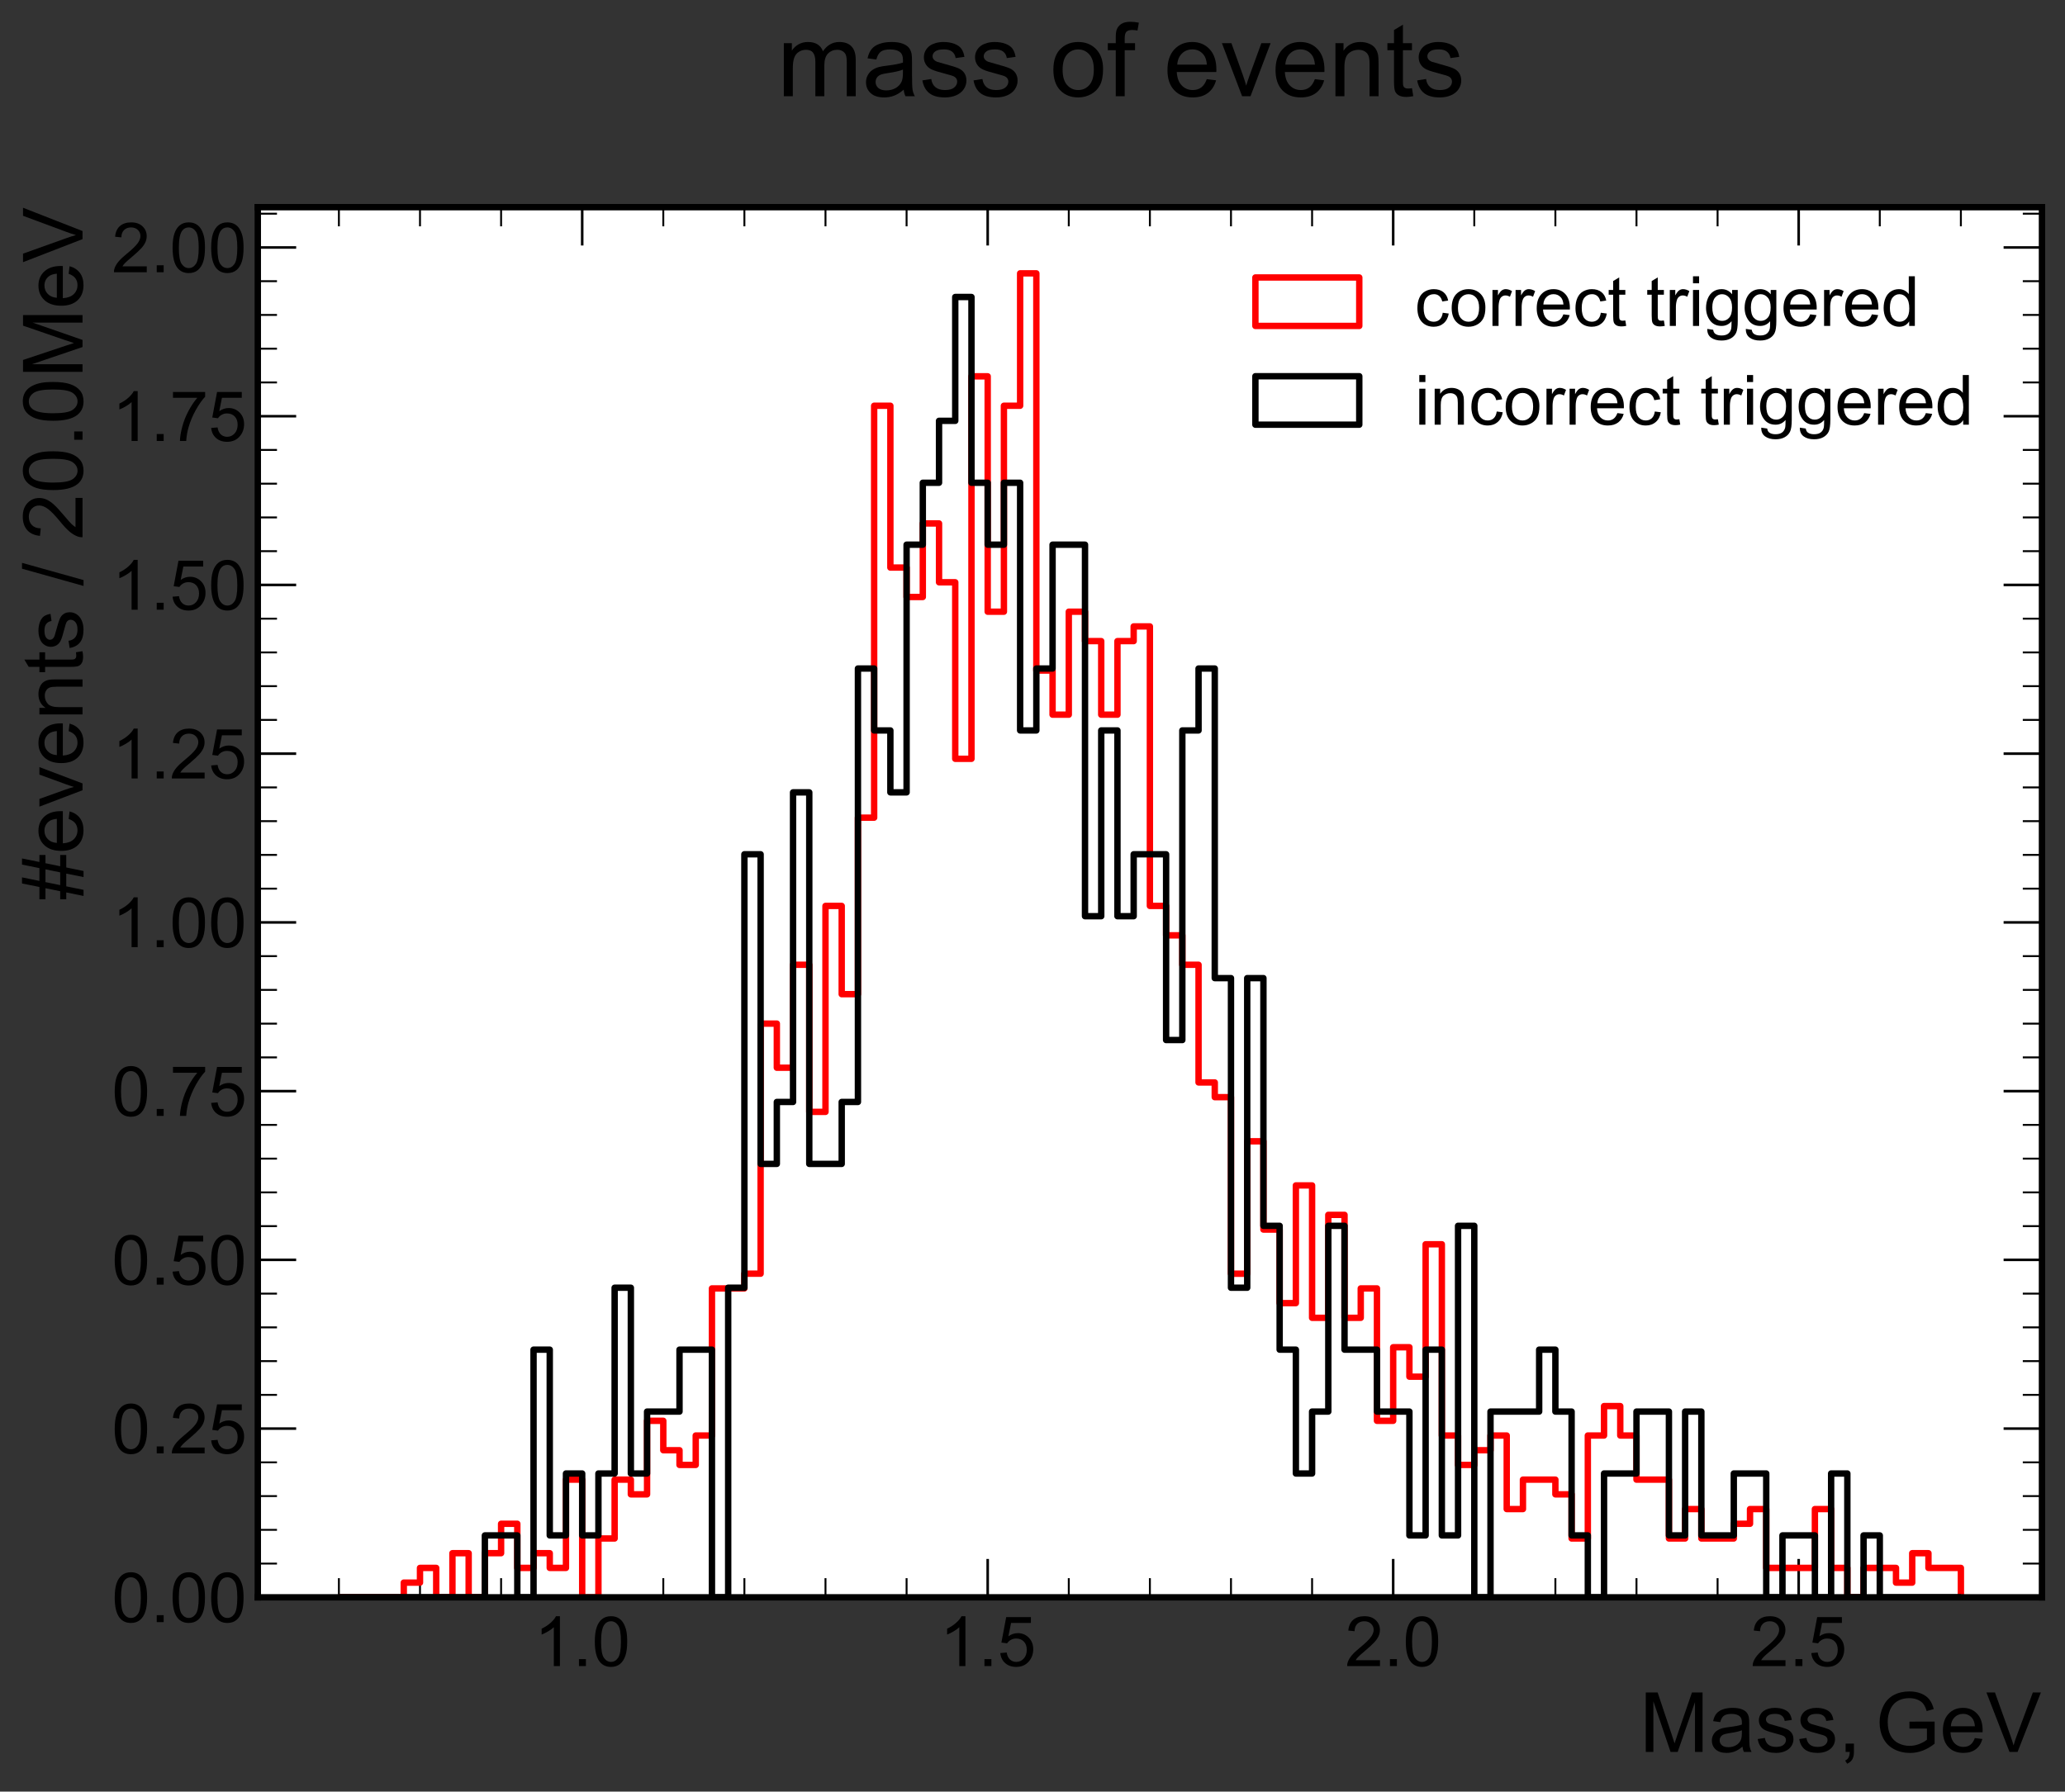 <?xml version="1.0" encoding="utf-8" standalone="no"?>
<!DOCTYPE svg PUBLIC "-//W3C//DTD SVG 1.1//EN"
  "http://www.w3.org/Graphics/SVG/1.1/DTD/svg11.dtd">
<!-- Created with matplotlib (https://matplotlib.org/) -->
<svg height="560.465pt" version="1.1" viewBox="0 0 645.826 560.465" width="645.826pt" xmlns="http://www.w3.org/2000/svg" xmlns:xlink="http://www.w3.org/1999/xlink">
 <rect x="0" y="0" width="645.826" height="560.465" fill="#333333" stroke="none"/>

 <defs>
  <style type="text/css">*{stroke-linecap:butt;stroke-linejoin:round;}</style>
 </defs>
 <g id="figure_1">
  <g id="patch_1">
   <path d="M 0 560.465 
L 645.826 560.465 
L 645.826 0 
L 0 0 
z
" style="fill:none;"/>
  </g>
  <g id="axes_1">
   <g id="patch_2">
    <path d="M 80.626 499.68 
L 638.626 499.68 
L 638.626 64.8 
L 80.626 64.8 
z
" style="fill:#ffffff;"/>
   </g>
   <g id="matplotlib.axis_1">
    <g id="xtick_1">
     <g id="line2d_1">
      <defs>
       <path d="M 0 0 
L 0 -12 
" id="m066832e902" style="stroke:#000000;stroke-width:0.8;"/>
      </defs>
      <g>
       <use style="stroke:#000000;stroke-width:0.8;" x="182.081" xlink:href="#m066832e902" y="499.68"/>
      </g>
     </g>
     <g id="line2d_2">
      <defs>
       <path d="M 0 0 
L 0 12 
" id="mc49e96d1db" style="stroke:#000000;stroke-width:0.8;"/>
      </defs>
      <g>
       <use style="stroke:#000000;stroke-width:0.8;" x="182.081" xlink:href="#mc49e96d1db" y="64.8"/>
      </g>
     </g>
     <g id="text_1">
      <!-- 1.0 -->
      <g transform="translate(167.029 521.182)scale(0.217 -0.217)">
       <defs>
        <path d="M 37.25 0 
L 28.469 0 
L 28.469 56 
Q 25.297 52.984 20.141 49.953 
Q 14.984 46.922 10.891 45.406 
L 10.891 53.906 
Q 18.266 57.375 23.781 62.297 
Q 29.297 67.234 31.594 71.875 
L 37.25 71.875 
z
" id="ArialMT-49"/>
        <path d="M 9.078 0 
L 9.078 10.016 
L 19.094 10.016 
L 19.094 0 
z
" id="ArialMT-46"/>
        <path d="M 4.156 35.297 
Q 4.156 48 6.766 55.734 
Q 9.375 63.484 14.516 67.672 
Q 19.672 71.875 27.484 71.875 
Q 33.25 71.875 37.594 69.547 
Q 41.938 67.234 44.766 62.859 
Q 47.609 58.5 49.219 52.219 
Q 50.828 45.953 50.828 35.297 
Q 50.828 22.703 48.234 14.969 
Q 45.656 7.234 40.5 3 
Q 35.359 -1.219 27.484 -1.219 
Q 17.141 -1.219 11.234 6.203 
Q 4.156 15.141 4.156 35.297 
z
M 13.188 35.297 
Q 13.188 17.672 17.312 11.828 
Q 21.438 6 27.484 6 
Q 33.547 6 37.672 11.859 
Q 41.797 17.719 41.797 35.297 
Q 41.797 52.984 37.672 58.781 
Q 33.547 64.594 27.391 64.594 
Q 21.344 64.594 17.719 59.469 
Q 13.188 52.938 13.188 35.297 
z
" id="ArialMT-48"/>
       </defs>
       <use xlink:href="#ArialMT-49"/>
       <use x="55.615" xlink:href="#ArialMT-46"/>
       <use x="83.398" xlink:href="#ArialMT-48"/>
      </g>
     </g>
    </g>
    <g id="xtick_2">
     <g id="line2d_3">
      <g>
       <use style="stroke:#000000;stroke-width:0.8;" x="308.899" xlink:href="#m066832e902" y="499.68"/>
      </g>
     </g>
     <g id="line2d_4">
      <g>
       <use style="stroke:#000000;stroke-width:0.8;" x="308.899" xlink:href="#mc49e96d1db" y="64.8"/>
      </g>
     </g>
     <g id="text_2">
      <!-- 1.5 -->
      <g transform="translate(293.847 521.182)scale(0.217 -0.217)">
       <defs>
        <path d="M 4.156 18.75 
L 13.375 19.531 
Q 14.406 12.797 18.141 9.391 
Q 21.875 6 27.156 6 
Q 33.5 6 37.891 10.781 
Q 42.281 15.578 42.281 23.484 
Q 42.281 31 38.062 35.344 
Q 33.844 39.703 27 39.703 
Q 22.75 39.703 19.328 37.766 
Q 15.922 35.844 13.969 32.766 
L 5.719 33.844 
L 12.641 70.609 
L 48.25 70.609 
L 48.25 62.203 
L 19.672 62.203 
L 15.828 42.969 
Q 22.266 47.469 29.344 47.469 
Q 38.719 47.469 45.156 40.969 
Q 51.609 34.469 51.609 24.266 
Q 51.609 14.547 45.953 7.469 
Q 39.062 -1.219 27.156 -1.219 
Q 17.391 -1.219 11.203 4.25 
Q 5.031 9.719 4.156 18.75 
z
" id="ArialMT-53"/>
       </defs>
       <use xlink:href="#ArialMT-49"/>
       <use x="55.615" xlink:href="#ArialMT-46"/>
       <use x="83.398" xlink:href="#ArialMT-53"/>
      </g>
     </g>
    </g>
    <g id="xtick_3">
     <g id="line2d_5">
      <g>
       <use style="stroke:#000000;stroke-width:0.8;" x="435.717" xlink:href="#m066832e902" y="499.68"/>
      </g>
     </g>
     <g id="line2d_6">
      <g>
       <use style="stroke:#000000;stroke-width:0.8;" x="435.717" xlink:href="#mc49e96d1db" y="64.8"/>
      </g>
     </g>
     <g id="text_3">
      <!-- 2.0 -->
      <g transform="translate(420.665 521.182)scale(0.217 -0.217)">
       <defs>
        <path d="M 50.344 8.453 
L 50.344 0 
L 3.031 0 
Q 2.938 3.172 4.047 6.109 
Q 5.859 10.938 9.828 15.625 
Q 13.812 20.312 21.344 26.469 
Q 33.016 36.031 37.109 41.625 
Q 41.219 47.219 41.219 52.203 
Q 41.219 57.422 37.469 61 
Q 33.734 64.594 27.734 64.594 
Q 21.391 64.594 17.578 60.781 
Q 13.766 56.984 13.719 50.25 
L 4.688 51.172 
Q 5.609 61.281 11.656 66.578 
Q 17.719 71.875 27.938 71.875 
Q 38.234 71.875 44.234 66.156 
Q 50.25 60.453 50.25 52 
Q 50.25 47.703 48.484 43.547 
Q 46.734 39.406 42.656 34.812 
Q 38.578 30.219 29.109 22.219 
Q 21.188 15.578 18.938 13.203 
Q 16.703 10.844 15.234 8.453 
z
" id="ArialMT-50"/>
       </defs>
       <use xlink:href="#ArialMT-50"/>
       <use x="55.615" xlink:href="#ArialMT-46"/>
       <use x="83.398" xlink:href="#ArialMT-48"/>
      </g>
     </g>
    </g>
    <g id="xtick_4">
     <g id="line2d_7">
      <g>
       <use style="stroke:#000000;stroke-width:0.8;" x="562.535" xlink:href="#m066832e902" y="499.68"/>
      </g>
     </g>
     <g id="line2d_8">
      <g>
       <use style="stroke:#000000;stroke-width:0.8;" x="562.535" xlink:href="#mc49e96d1db" y="64.8"/>
      </g>
     </g>
     <g id="text_4">
      <!-- 2.5 -->
      <g transform="translate(547.483 521.182)scale(0.217 -0.217)">
       <use xlink:href="#ArialMT-50"/>
       <use x="55.615" xlink:href="#ArialMT-46"/>
       <use x="83.398" xlink:href="#ArialMT-53"/>
      </g>
     </g>
    </g>
    <g id="xtick_5">
     <g id="line2d_9">
      <defs>
       <path d="M 0 0 
L 0 -6 
" id="m037ad34da8" style="stroke:#000000;stroke-width:0.6;"/>
      </defs>
      <g>
       <use style="stroke:#000000;stroke-width:0.6;" x="80.626" xlink:href="#m037ad34da8" y="499.68"/>
      </g>
     </g>
     <g id="line2d_10">
      <defs>
       <path d="M 0 0 
L 0 6 
" id="m73e47fd0de" style="stroke:#000000;stroke-width:0.6;"/>
      </defs>
      <g>
       <use style="stroke:#000000;stroke-width:0.6;" x="80.626" xlink:href="#m73e47fd0de" y="64.8"/>
      </g>
     </g>
    </g>
    <g id="xtick_6">
     <g id="line2d_11">
      <g>
       <use style="stroke:#000000;stroke-width:0.6;" x="105.99" xlink:href="#m037ad34da8" y="499.68"/>
      </g>
     </g>
     <g id="line2d_12">
      <g>
       <use style="stroke:#000000;stroke-width:0.6;" x="105.99" xlink:href="#m73e47fd0de" y="64.8"/>
      </g>
     </g>
    </g>
    <g id="xtick_7">
     <g id="line2d_13">
      <g>
       <use style="stroke:#000000;stroke-width:0.6;" x="131.354" xlink:href="#m037ad34da8" y="499.68"/>
      </g>
     </g>
     <g id="line2d_14">
      <g>
       <use style="stroke:#000000;stroke-width:0.6;" x="131.354" xlink:href="#m73e47fd0de" y="64.8"/>
      </g>
     </g>
    </g>
    <g id="xtick_8">
     <g id="line2d_15">
      <g>
       <use style="stroke:#000000;stroke-width:0.6;" x="156.717" xlink:href="#m037ad34da8" y="499.68"/>
      </g>
     </g>
     <g id="line2d_16">
      <g>
       <use style="stroke:#000000;stroke-width:0.6;" x="156.717" xlink:href="#m73e47fd0de" y="64.8"/>
      </g>
     </g>
    </g>
    <g id="xtick_9">
     <g id="line2d_17">
      <g>
       <use style="stroke:#000000;stroke-width:0.6;" x="207.444" xlink:href="#m037ad34da8" y="499.68"/>
      </g>
     </g>
     <g id="line2d_18">
      <g>
       <use style="stroke:#000000;stroke-width:0.6;" x="207.444" xlink:href="#m73e47fd0de" y="64.8"/>
      </g>
     </g>
    </g>
    <g id="xtick_10">
     <g id="line2d_19">
      <g>
       <use style="stroke:#000000;stroke-width:0.6;" x="232.808" xlink:href="#m037ad34da8" y="499.68"/>
      </g>
     </g>
     <g id="line2d_20">
      <g>
       <use style="stroke:#000000;stroke-width:0.6;" x="232.808" xlink:href="#m73e47fd0de" y="64.8"/>
      </g>
     </g>
    </g>
    <g id="xtick_11">
     <g id="line2d_21">
      <g>
       <use style="stroke:#000000;stroke-width:0.6;" x="258.172" xlink:href="#m037ad34da8" y="499.68"/>
      </g>
     </g>
     <g id="line2d_22">
      <g>
       <use style="stroke:#000000;stroke-width:0.6;" x="258.172" xlink:href="#m73e47fd0de" y="64.8"/>
      </g>
     </g>
    </g>
    <g id="xtick_12">
     <g id="line2d_23">
      <g>
       <use style="stroke:#000000;stroke-width:0.6;" x="283.535" xlink:href="#m037ad34da8" y="499.68"/>
      </g>
     </g>
     <g id="line2d_24">
      <g>
       <use style="stroke:#000000;stroke-width:0.6;" x="283.535" xlink:href="#m73e47fd0de" y="64.8"/>
      </g>
     </g>
    </g>
    <g id="xtick_13">
     <g id="line2d_25">
      <g>
       <use style="stroke:#000000;stroke-width:0.6;" x="334.263" xlink:href="#m037ad34da8" y="499.68"/>
      </g>
     </g>
     <g id="line2d_26">
      <g>
       <use style="stroke:#000000;stroke-width:0.6;" x="334.263" xlink:href="#m73e47fd0de" y="64.8"/>
      </g>
     </g>
    </g>
    <g id="xtick_14">
     <g id="line2d_27">
      <g>
       <use style="stroke:#000000;stroke-width:0.6;" x="359.626" xlink:href="#m037ad34da8" y="499.68"/>
      </g>
     </g>
     <g id="line2d_28">
      <g>
       <use style="stroke:#000000;stroke-width:0.6;" x="359.626" xlink:href="#m73e47fd0de" y="64.8"/>
      </g>
     </g>
    </g>
    <g id="xtick_15">
     <g id="line2d_29">
      <g>
       <use style="stroke:#000000;stroke-width:0.6;" x="384.99" xlink:href="#m037ad34da8" y="499.68"/>
      </g>
     </g>
     <g id="line2d_30">
      <g>
       <use style="stroke:#000000;stroke-width:0.6;" x="384.99" xlink:href="#m73e47fd0de" y="64.8"/>
      </g>
     </g>
    </g>
    <g id="xtick_16">
     <g id="line2d_31">
      <g>
       <use style="stroke:#000000;stroke-width:0.6;" x="410.354" xlink:href="#m037ad34da8" y="499.68"/>
      </g>
     </g>
     <g id="line2d_32">
      <g>
       <use style="stroke:#000000;stroke-width:0.6;" x="410.354" xlink:href="#m73e47fd0de" y="64.8"/>
      </g>
     </g>
    </g>
    <g id="xtick_17">
     <g id="line2d_33">
      <g>
       <use style="stroke:#000000;stroke-width:0.6;" x="461.081" xlink:href="#m037ad34da8" y="499.68"/>
      </g>
     </g>
     <g id="line2d_34">
      <g>
       <use style="stroke:#000000;stroke-width:0.6;" x="461.081" xlink:href="#m73e47fd0de" y="64.8"/>
      </g>
     </g>
    </g>
    <g id="xtick_18">
     <g id="line2d_35">
      <g>
       <use style="stroke:#000000;stroke-width:0.6;" x="486.444" xlink:href="#m037ad34da8" y="499.68"/>
      </g>
     </g>
     <g id="line2d_36">
      <g>
       <use style="stroke:#000000;stroke-width:0.6;" x="486.444" xlink:href="#m73e47fd0de" y="64.8"/>
      </g>
     </g>
    </g>
    <g id="xtick_19">
     <g id="line2d_37">
      <g>
       <use style="stroke:#000000;stroke-width:0.6;" x="511.808" xlink:href="#m037ad34da8" y="499.68"/>
      </g>
     </g>
     <g id="line2d_38">
      <g>
       <use style="stroke:#000000;stroke-width:0.6;" x="511.808" xlink:href="#m73e47fd0de" y="64.8"/>
      </g>
     </g>
    </g>
    <g id="xtick_20">
     <g id="line2d_39">
      <g>
       <use style="stroke:#000000;stroke-width:0.6;" x="537.172" xlink:href="#m037ad34da8" y="499.68"/>
      </g>
     </g>
     <g id="line2d_40">
      <g>
       <use style="stroke:#000000;stroke-width:0.6;" x="537.172" xlink:href="#m73e47fd0de" y="64.8"/>
      </g>
     </g>
    </g>
    <g id="xtick_21">
     <g id="line2d_41">
      <g>
       <use style="stroke:#000000;stroke-width:0.6;" x="587.899" xlink:href="#m037ad34da8" y="499.68"/>
      </g>
     </g>
     <g id="line2d_42">
      <g>
       <use style="stroke:#000000;stroke-width:0.6;" x="587.899" xlink:href="#m73e47fd0de" y="64.8"/>
      </g>
     </g>
    </g>
    <g id="xtick_22">
     <g id="line2d_43">
      <g>
       <use style="stroke:#000000;stroke-width:0.6;" x="613.263" xlink:href="#m037ad34da8" y="499.68"/>
      </g>
     </g>
     <g id="line2d_44">
      <g>
       <use style="stroke:#000000;stroke-width:0.6;" x="613.263" xlink:href="#m73e47fd0de" y="64.8"/>
      </g>
     </g>
    </g>
    <g id="xtick_23">
     <g id="line2d_45">
      <g>
       <use style="stroke:#000000;stroke-width:0.6;" x="638.626" xlink:href="#m037ad34da8" y="499.68"/>
      </g>
     </g>
     <g id="line2d_46">
      <g>
       <use style="stroke:#000000;stroke-width:0.6;" x="638.626" xlink:href="#m73e47fd0de" y="64.8"/>
      </g>
     </g>
    </g>
    <g id="text_5">
     <!-- $Mass, GeV$ -->
     <g transform="translate(512.786 548.097)scale(0.26 -0.26)">
      <defs>
       <path d="M 7.422 0 
L 7.422 71.578 
L 21.688 71.578 
L 38.625 20.906 
Q 40.969 13.812 42.047 10.297 
Q 43.266 14.203 45.844 21.781 
L 62.984 71.578 
L 75.734 71.578 
L 75.734 0 
L 66.609 0 
L 66.609 59.906 
L 45.797 0 
L 37.25 0 
L 16.547 60.938 
L 16.547 0 
z
" id="ArialMT-77"/>
       <path d="M 40.438 6.391 
Q 35.547 2.25 31.031 0.531 
Q 26.516 -1.172 21.344 -1.172 
Q 12.797 -1.172 8.203 3 
Q 3.609 7.172 3.609 13.672 
Q 3.609 17.484 5.344 20.625 
Q 7.078 23.781 9.891 25.688 
Q 12.703 27.594 16.219 28.562 
Q 18.797 29.25 24.031 29.891 
Q 34.672 31.156 39.703 32.906 
Q 39.75 34.719 39.75 35.203 
Q 39.75 40.578 37.25 42.781 
Q 33.891 45.75 27.25 45.75 
Q 21.047 45.75 18.094 43.578 
Q 15.141 41.406 13.719 35.891 
L 5.125 37.062 
Q 6.297 42.578 8.984 45.969 
Q 11.672 49.359 16.75 51.188 
Q 21.828 53.031 28.516 53.031 
Q 35.156 53.031 39.297 51.469 
Q 43.453 49.906 45.406 47.531 
Q 47.359 45.172 48.141 41.547 
Q 48.578 39.312 48.578 33.453 
L 48.578 21.734 
Q 48.578 9.469 49.141 6.219 
Q 49.703 2.984 51.375 0 
L 42.188 0 
Q 40.828 2.734 40.438 6.391 
z
M 39.703 26.031 
Q 34.906 24.078 25.344 22.703 
Q 19.922 21.922 17.672 20.938 
Q 15.438 19.969 14.203 18.094 
Q 12.984 16.219 12.984 13.922 
Q 12.984 10.406 15.641 8.062 
Q 18.312 5.719 23.438 5.719 
Q 28.516 5.719 32.469 7.938 
Q 36.422 10.156 38.281 14.016 
Q 39.703 17 39.703 22.797 
z
" id="ArialMT-97"/>
       <path d="M 3.078 15.484 
L 11.766 16.844 
Q 12.5 11.625 15.844 8.844 
Q 19.188 6.062 25.203 6.062 
Q 31.25 6.062 34.172 8.516 
Q 37.109 10.984 37.109 14.312 
Q 37.109 17.281 34.516 19 
Q 32.719 20.172 25.531 21.969 
Q 15.875 24.422 12.141 26.203 
Q 8.406 27.984 6.469 31.125 
Q 4.547 34.281 4.547 38.094 
Q 4.547 41.547 6.125 44.5 
Q 7.719 47.469 10.453 49.422 
Q 12.5 50.922 16.031 51.969 
Q 19.578 53.031 23.641 53.031 
Q 29.734 53.031 34.344 51.266 
Q 38.969 49.516 41.156 46.5 
Q 43.359 43.5 44.188 38.484 
L 35.594 37.312 
Q 35.016 41.312 32.203 43.547 
Q 29.391 45.797 24.266 45.797 
Q 18.219 45.797 15.625 43.797 
Q 13.031 41.797 13.031 39.109 
Q 13.031 37.406 14.109 36.031 
Q 15.188 34.625 17.484 33.688 
Q 18.797 33.203 25.25 31.453 
Q 34.578 28.953 38.25 27.359 
Q 41.938 25.781 44.031 22.75 
Q 46.141 19.734 46.141 15.234 
Q 46.141 10.844 43.578 6.953 
Q 41.016 3.078 36.172 0.953 
Q 31.344 -1.172 25.25 -1.172 
Q 15.141 -1.172 9.844 3.031 
Q 4.547 7.234 3.078 15.484 
z
" id="ArialMT-115"/>
       <path d="M 8.891 0 
L 8.891 10.016 
L 18.891 10.016 
L 18.891 0 
Q 18.891 -5.516 16.938 -8.906 
Q 14.984 -12.312 10.75 -14.156 
L 8.297 -10.406 
Q 11.078 -9.188 12.391 -6.812 
Q 13.719 -4.438 13.875 0 
z
" id="ArialMT-44"/>
       <path d="M 41.219 28.078 
L 41.219 36.469 
L 71.531 36.531 
L 71.531 9.969 
Q 64.547 4.391 57.125 1.578 
Q 49.703 -1.219 41.891 -1.219 
Q 31.344 -1.219 22.719 3.297 
Q 14.109 7.812 9.719 16.359 
Q 5.328 24.906 5.328 35.453 
Q 5.328 45.906 9.688 54.953 
Q 14.062 64.016 22.266 68.406 
Q 30.469 72.797 41.156 72.797 
Q 48.922 72.797 55.188 70.281 
Q 61.469 67.781 65.031 63.281 
Q 68.609 58.797 70.453 51.562 
L 61.922 49.219 
Q 60.297 54.688 57.906 57.812 
Q 55.516 60.938 51.062 62.812 
Q 46.625 64.703 41.219 64.703 
Q 34.719 64.703 29.984 62.719 
Q 25.25 60.75 22.344 57.516 
Q 19.438 54.297 17.828 50.438 
Q 15.094 43.797 15.094 36.031 
Q 15.094 26.469 18.391 20.016 
Q 21.688 13.578 27.984 10.453 
Q 34.281 7.328 41.359 7.328 
Q 47.516 7.328 53.375 9.688 
Q 59.234 12.062 62.25 14.75 
L 62.25 28.078 
z
" id="ArialMT-71"/>
       <path d="M 42.094 16.703 
L 51.172 15.578 
Q 49.031 7.625 43.219 3.219 
Q 37.406 -1.172 28.375 -1.172 
Q 17 -1.172 10.328 5.828 
Q 3.656 12.844 3.656 25.484 
Q 3.656 38.578 10.391 45.797 
Q 17.141 53.031 27.875 53.031 
Q 38.281 53.031 44.875 45.953 
Q 51.469 38.875 51.469 26.031 
Q 51.469 25.25 51.422 23.688 
L 12.75 23.688 
Q 13.234 15.141 17.578 10.594 
Q 21.922 6.062 28.422 6.062 
Q 33.25 6.062 36.672 8.594 
Q 40.094 11.141 42.094 16.703 
z
M 13.234 30.906 
L 42.188 30.906 
Q 41.609 37.453 38.875 40.719 
Q 34.672 45.797 27.984 45.797 
Q 21.922 45.797 17.797 41.75 
Q 13.672 37.703 13.234 30.906 
z
" id="ArialMT-101"/>
       <path d="M 28.172 0 
L 0.438 71.578 
L 10.688 71.578 
L 29.297 19.578 
Q 31.547 13.328 33.062 7.859 
Q 34.719 13.719 36.922 19.578 
L 56.25 71.578 
L 65.922 71.578 
L 37.891 0 
z
" id="ArialMT-86"/>
      </defs>
      <use transform="translate(0 0.203)" xlink:href="#ArialMT-77"/>
      <use transform="translate(83.301 0.203)" xlink:href="#ArialMT-97"/>
      <use transform="translate(138.916 0.203)" xlink:href="#ArialMT-115"/>
      <use transform="translate(188.916 0.203)" xlink:href="#ArialMT-115"/>
      <use transform="translate(238.916 0.203)" xlink:href="#ArialMT-44"/>
      <use transform="translate(283.359 0.203)" xlink:href="#ArialMT-71"/>
      <use transform="translate(361.143 0.203)" xlink:href="#ArialMT-101"/>
      <use transform="translate(416.758 0.203)" xlink:href="#ArialMT-86"/>
     </g>
    </g>
   </g>
   <g id="matplotlib.axis_2">
    <g id="ytick_1">
     <g id="line2d_47">
      <defs>
       <path d="M 0 0 
L 12 0 
" id="md12dfcbba8" style="stroke:#000000;stroke-width:0.8;"/>
      </defs>
      <g>
       <use style="stroke:#000000;stroke-width:0.8;" x="80.626" xlink:href="#md12dfcbba8" y="499.68"/>
      </g>
     </g>
     <g id="line2d_48">
      <defs>
       <path d="M 0 0 
L -12 0 
" id="mb515d9f458" style="stroke:#000000;stroke-width:0.8;"/>
      </defs>
      <g>
       <use style="stroke:#000000;stroke-width:0.8;" x="638.626" xlink:href="#mb515d9f458" y="499.68"/>
      </g>
     </g>
     <g id="text_6">
      <!-- 0.00 -->
      <g transform="translate(34.978 507.431)scale(0.217 -0.217)">
       <use xlink:href="#ArialMT-48"/>
       <use x="55.615" xlink:href="#ArialMT-46"/>
       <use x="83.398" xlink:href="#ArialMT-48"/>
       <use x="139.014" xlink:href="#ArialMT-48"/>
      </g>
     </g>
    </g>
    <g id="ytick_2">
     <g id="line2d_49">
      <g>
       <use style="stroke:#000000;stroke-width:0.8;" x="80.626" xlink:href="#md12dfcbba8" y="446.896"/>
      </g>
     </g>
     <g id="line2d_50">
      <g>
       <use style="stroke:#000000;stroke-width:0.8;" x="638.626" xlink:href="#mb515d9f458" y="446.896"/>
      </g>
     </g>
     <g id="text_7">
      <!-- 0.25 -->
      <g transform="translate(34.978 454.647)scale(0.217 -0.217)">
       <use xlink:href="#ArialMT-48"/>
       <use x="55.615" xlink:href="#ArialMT-46"/>
       <use x="83.398" xlink:href="#ArialMT-50"/>
       <use x="139.014" xlink:href="#ArialMT-53"/>
      </g>
     </g>
    </g>
    <g id="ytick_3">
     <g id="line2d_51">
      <g>
       <use style="stroke:#000000;stroke-width:0.8;" x="80.626" xlink:href="#md12dfcbba8" y="394.112"/>
      </g>
     </g>
     <g id="line2d_52">
      <g>
       <use style="stroke:#000000;stroke-width:0.8;" x="638.626" xlink:href="#mb515d9f458" y="394.112"/>
      </g>
     </g>
     <g id="text_8">
      <!-- 0.50 -->
      <g transform="translate(34.978 401.864)scale(0.217 -0.217)">
       <use xlink:href="#ArialMT-48"/>
       <use x="55.615" xlink:href="#ArialMT-46"/>
       <use x="83.398" xlink:href="#ArialMT-53"/>
       <use x="139.014" xlink:href="#ArialMT-48"/>
      </g>
     </g>
    </g>
    <g id="ytick_4">
     <g id="line2d_53">
      <g>
       <use style="stroke:#000000;stroke-width:0.8;" x="80.626" xlink:href="#md12dfcbba8" y="341.329"/>
      </g>
     </g>
     <g id="line2d_54">
      <g>
       <use style="stroke:#000000;stroke-width:0.8;" x="638.626" xlink:href="#mb515d9f458" y="341.329"/>
      </g>
     </g>
     <g id="text_9">
      <!-- 0.75 -->
      <g transform="translate(34.978 349.08)scale(0.217 -0.217)">
       <defs>
        <path d="M 4.734 62.203 
L 4.734 70.656 
L 51.078 70.656 
L 51.078 63.812 
Q 44.234 56.547 37.516 44.484 
Q 30.812 32.422 27.156 19.672 
Q 24.516 10.688 23.781 0 
L 14.75 0 
Q 14.891 8.453 18.062 20.406 
Q 21.234 32.375 27.172 43.484 
Q 33.109 54.594 39.797 62.203 
z
" id="ArialMT-55"/>
       </defs>
       <use xlink:href="#ArialMT-48"/>
       <use x="55.615" xlink:href="#ArialMT-46"/>
       <use x="83.398" xlink:href="#ArialMT-55"/>
       <use x="139.014" xlink:href="#ArialMT-53"/>
      </g>
     </g>
    </g>
    <g id="ytick_5">
     <g id="line2d_55">
      <g>
       <use style="stroke:#000000;stroke-width:0.8;" x="80.626" xlink:href="#md12dfcbba8" y="288.545"/>
      </g>
     </g>
     <g id="line2d_56">
      <g>
       <use style="stroke:#000000;stroke-width:0.8;" x="638.626" xlink:href="#mb515d9f458" y="288.545"/>
      </g>
     </g>
     <g id="text_10">
      <!-- 1.00 -->
      <g transform="translate(34.978 296.296)scale(0.217 -0.217)">
       <use xlink:href="#ArialMT-49"/>
       <use x="55.615" xlink:href="#ArialMT-46"/>
       <use x="83.398" xlink:href="#ArialMT-48"/>
       <use x="139.014" xlink:href="#ArialMT-48"/>
      </g>
     </g>
    </g>
    <g id="ytick_6">
     <g id="line2d_57">
      <g>
       <use style="stroke:#000000;stroke-width:0.8;" x="80.626" xlink:href="#md12dfcbba8" y="235.761"/>
      </g>
     </g>
     <g id="line2d_58">
      <g>
       <use style="stroke:#000000;stroke-width:0.8;" x="638.626" xlink:href="#mb515d9f458" y="235.761"/>
      </g>
     </g>
     <g id="text_11">
      <!-- 1.25 -->
      <g transform="translate(34.978 243.512)scale(0.217 -0.217)">
       <use xlink:href="#ArialMT-49"/>
       <use x="55.615" xlink:href="#ArialMT-46"/>
       <use x="83.398" xlink:href="#ArialMT-50"/>
       <use x="139.014" xlink:href="#ArialMT-53"/>
      </g>
     </g>
    </g>
    <g id="ytick_7">
     <g id="line2d_59">
      <g>
       <use style="stroke:#000000;stroke-width:0.8;" x="80.626" xlink:href="#md12dfcbba8" y="182.977"/>
      </g>
     </g>
     <g id="line2d_60">
      <g>
       <use style="stroke:#000000;stroke-width:0.8;" x="638.626" xlink:href="#mb515d9f458" y="182.977"/>
      </g>
     </g>
     <g id="text_12">
      <!-- 1.50 -->
      <g transform="translate(34.978 190.728)scale(0.217 -0.217)">
       <use xlink:href="#ArialMT-49"/>
       <use x="55.615" xlink:href="#ArialMT-46"/>
       <use x="83.398" xlink:href="#ArialMT-53"/>
       <use x="139.014" xlink:href="#ArialMT-48"/>
      </g>
     </g>
    </g>
    <g id="ytick_8">
     <g id="line2d_61">
      <g>
       <use style="stroke:#000000;stroke-width:0.8;" x="80.626" xlink:href="#md12dfcbba8" y="130.193"/>
      </g>
     </g>
     <g id="line2d_62">
      <g>
       <use style="stroke:#000000;stroke-width:0.8;" x="638.626" xlink:href="#mb515d9f458" y="130.193"/>
      </g>
     </g>
     <g id="text_13">
      <!-- 1.75 -->
      <g transform="translate(34.978 137.945)scale(0.217 -0.217)">
       <use xlink:href="#ArialMT-49"/>
       <use x="55.615" xlink:href="#ArialMT-46"/>
       <use x="83.398" xlink:href="#ArialMT-55"/>
       <use x="139.014" xlink:href="#ArialMT-53"/>
      </g>
     </g>
    </g>
    <g id="ytick_9">
     <g id="line2d_63">
      <g>
       <use style="stroke:#000000;stroke-width:0.8;" x="80.626" xlink:href="#md12dfcbba8" y="77.41"/>
      </g>
     </g>
     <g id="line2d_64">
      <g>
       <use style="stroke:#000000;stroke-width:0.8;" x="638.626" xlink:href="#mb515d9f458" y="77.41"/>
      </g>
     </g>
     <g id="text_14">
      <!-- 2.00 -->
      <g transform="translate(34.978 85.161)scale(0.217 -0.217)">
       <use xlink:href="#ArialMT-50"/>
       <use x="55.615" xlink:href="#ArialMT-46"/>
       <use x="83.398" xlink:href="#ArialMT-48"/>
       <use x="139.014" xlink:href="#ArialMT-48"/>
      </g>
     </g>
    </g>
    <g id="ytick_10">
     <g id="line2d_65">
      <defs>
       <path d="M 0 0 
L 6 0 
" id="mf71bfbd618" style="stroke:#000000;stroke-width:0.6;"/>
      </defs>
      <g>
       <use style="stroke:#000000;stroke-width:0.6;" x="80.626" xlink:href="#mf71bfbd618" y="489.123"/>
      </g>
     </g>
     <g id="line2d_66">
      <defs>
       <path d="M 0 0 
L -6 0 
" id="m2f396891dc" style="stroke:#000000;stroke-width:0.6;"/>
      </defs>
      <g>
       <use style="stroke:#000000;stroke-width:0.6;" x="638.626" xlink:href="#m2f396891dc" y="489.123"/>
      </g>
     </g>
    </g>
    <g id="ytick_11">
     <g id="line2d_67">
      <g>
       <use style="stroke:#000000;stroke-width:0.6;" x="80.626" xlink:href="#mf71bfbd618" y="478.566"/>
      </g>
     </g>
     <g id="line2d_68">
      <g>
       <use style="stroke:#000000;stroke-width:0.6;" x="638.626" xlink:href="#m2f396891dc" y="478.566"/>
      </g>
     </g>
    </g>
    <g id="ytick_12">
     <g id="line2d_69">
      <g>
       <use style="stroke:#000000;stroke-width:0.6;" x="80.626" xlink:href="#mf71bfbd618" y="468.01"/>
      </g>
     </g>
     <g id="line2d_70">
      <g>
       <use style="stroke:#000000;stroke-width:0.6;" x="638.626" xlink:href="#m2f396891dc" y="468.01"/>
      </g>
     </g>
    </g>
    <g id="ytick_13">
     <g id="line2d_71">
      <g>
       <use style="stroke:#000000;stroke-width:0.6;" x="80.626" xlink:href="#mf71bfbd618" y="457.453"/>
      </g>
     </g>
     <g id="line2d_72">
      <g>
       <use style="stroke:#000000;stroke-width:0.6;" x="638.626" xlink:href="#m2f396891dc" y="457.453"/>
      </g>
     </g>
    </g>
    <g id="ytick_14">
     <g id="line2d_73">
      <g>
       <use style="stroke:#000000;stroke-width:0.6;" x="80.626" xlink:href="#mf71bfbd618" y="436.339"/>
      </g>
     </g>
     <g id="line2d_74">
      <g>
       <use style="stroke:#000000;stroke-width:0.6;" x="638.626" xlink:href="#m2f396891dc" y="436.339"/>
      </g>
     </g>
    </g>
    <g id="ytick_15">
     <g id="line2d_75">
      <g>
       <use style="stroke:#000000;stroke-width:0.6;" x="80.626" xlink:href="#mf71bfbd618" y="425.783"/>
      </g>
     </g>
     <g id="line2d_76">
      <g>
       <use style="stroke:#000000;stroke-width:0.6;" x="638.626" xlink:href="#m2f396891dc" y="425.783"/>
      </g>
     </g>
    </g>
    <g id="ytick_16">
     <g id="line2d_77">
      <g>
       <use style="stroke:#000000;stroke-width:0.6;" x="80.626" xlink:href="#mf71bfbd618" y="415.226"/>
      </g>
     </g>
     <g id="line2d_78">
      <g>
       <use style="stroke:#000000;stroke-width:0.6;" x="638.626" xlink:href="#m2f396891dc" y="415.226"/>
      </g>
     </g>
    </g>
    <g id="ytick_17">
     <g id="line2d_79">
      <g>
       <use style="stroke:#000000;stroke-width:0.6;" x="80.626" xlink:href="#mf71bfbd618" y="404.669"/>
      </g>
     </g>
     <g id="line2d_80">
      <g>
       <use style="stroke:#000000;stroke-width:0.6;" x="638.626" xlink:href="#m2f396891dc" y="404.669"/>
      </g>
     </g>
    </g>
    <g id="ytick_18">
     <g id="line2d_81">
      <g>
       <use style="stroke:#000000;stroke-width:0.6;" x="80.626" xlink:href="#mf71bfbd618" y="383.556"/>
      </g>
     </g>
     <g id="line2d_82">
      <g>
       <use style="stroke:#000000;stroke-width:0.6;" x="638.626" xlink:href="#m2f396891dc" y="383.556"/>
      </g>
     </g>
    </g>
    <g id="ytick_19">
     <g id="line2d_83">
      <g>
       <use style="stroke:#000000;stroke-width:0.6;" x="80.626" xlink:href="#mf71bfbd618" y="372.999"/>
      </g>
     </g>
     <g id="line2d_84">
      <g>
       <use style="stroke:#000000;stroke-width:0.6;" x="638.626" xlink:href="#m2f396891dc" y="372.999"/>
      </g>
     </g>
    </g>
    <g id="ytick_20">
     <g id="line2d_85">
      <g>
       <use style="stroke:#000000;stroke-width:0.6;" x="80.626" xlink:href="#mf71bfbd618" y="362.442"/>
      </g>
     </g>
     <g id="line2d_86">
      <g>
       <use style="stroke:#000000;stroke-width:0.6;" x="638.626" xlink:href="#m2f396891dc" y="362.442"/>
      </g>
     </g>
    </g>
    <g id="ytick_21">
     <g id="line2d_87">
      <g>
       <use style="stroke:#000000;stroke-width:0.6;" x="80.626" xlink:href="#mf71bfbd618" y="351.885"/>
      </g>
     </g>
     <g id="line2d_88">
      <g>
       <use style="stroke:#000000;stroke-width:0.6;" x="638.626" xlink:href="#m2f396891dc" y="351.885"/>
      </g>
     </g>
    </g>
    <g id="ytick_22">
     <g id="line2d_89">
      <g>
       <use style="stroke:#000000;stroke-width:0.6;" x="80.626" xlink:href="#mf71bfbd618" y="330.772"/>
      </g>
     </g>
     <g id="line2d_90">
      <g>
       <use style="stroke:#000000;stroke-width:0.6;" x="638.626" xlink:href="#m2f396891dc" y="330.772"/>
      </g>
     </g>
    </g>
    <g id="ytick_23">
     <g id="line2d_91">
      <g>
       <use style="stroke:#000000;stroke-width:0.6;" x="80.626" xlink:href="#mf71bfbd618" y="320.215"/>
      </g>
     </g>
     <g id="line2d_92">
      <g>
       <use style="stroke:#000000;stroke-width:0.6;" x="638.626" xlink:href="#m2f396891dc" y="320.215"/>
      </g>
     </g>
    </g>
    <g id="ytick_24">
     <g id="line2d_93">
      <g>
       <use style="stroke:#000000;stroke-width:0.6;" x="80.626" xlink:href="#mf71bfbd618" y="309.658"/>
      </g>
     </g>
     <g id="line2d_94">
      <g>
       <use style="stroke:#000000;stroke-width:0.6;" x="638.626" xlink:href="#m2f396891dc" y="309.658"/>
      </g>
     </g>
    </g>
    <g id="ytick_25">
     <g id="line2d_95">
      <g>
       <use style="stroke:#000000;stroke-width:0.6;" x="80.626" xlink:href="#mf71bfbd618" y="299.102"/>
      </g>
     </g>
     <g id="line2d_96">
      <g>
       <use style="stroke:#000000;stroke-width:0.6;" x="638.626" xlink:href="#m2f396891dc" y="299.102"/>
      </g>
     </g>
    </g>
    <g id="ytick_26">
     <g id="line2d_97">
      <g>
       <use style="stroke:#000000;stroke-width:0.6;" x="80.626" xlink:href="#mf71bfbd618" y="277.988"/>
      </g>
     </g>
     <g id="line2d_98">
      <g>
       <use style="stroke:#000000;stroke-width:0.6;" x="638.626" xlink:href="#m2f396891dc" y="277.988"/>
      </g>
     </g>
    </g>
    <g id="ytick_27">
     <g id="line2d_99">
      <g>
       <use style="stroke:#000000;stroke-width:0.6;" x="80.626" xlink:href="#mf71bfbd618" y="267.431"/>
      </g>
     </g>
     <g id="line2d_100">
      <g>
       <use style="stroke:#000000;stroke-width:0.6;" x="638.626" xlink:href="#m2f396891dc" y="267.431"/>
      </g>
     </g>
    </g>
    <g id="ytick_28">
     <g id="line2d_101">
      <g>
       <use style="stroke:#000000;stroke-width:0.6;" x="80.626" xlink:href="#mf71bfbd618" y="256.875"/>
      </g>
     </g>
     <g id="line2d_102">
      <g>
       <use style="stroke:#000000;stroke-width:0.6;" x="638.626" xlink:href="#m2f396891dc" y="256.875"/>
      </g>
     </g>
    </g>
    <g id="ytick_29">
     <g id="line2d_103">
      <g>
       <use style="stroke:#000000;stroke-width:0.6;" x="80.626" xlink:href="#mf71bfbd618" y="246.318"/>
      </g>
     </g>
     <g id="line2d_104">
      <g>
       <use style="stroke:#000000;stroke-width:0.6;" x="638.626" xlink:href="#m2f396891dc" y="246.318"/>
      </g>
     </g>
    </g>
    <g id="ytick_30">
     <g id="line2d_105">
      <g>
       <use style="stroke:#000000;stroke-width:0.6;" x="80.626" xlink:href="#mf71bfbd618" y="225.204"/>
      </g>
     </g>
     <g id="line2d_106">
      <g>
       <use style="stroke:#000000;stroke-width:0.6;" x="638.626" xlink:href="#m2f396891dc" y="225.204"/>
      </g>
     </g>
    </g>
    <g id="ytick_31">
     <g id="line2d_107">
      <g>
       <use style="stroke:#000000;stroke-width:0.6;" x="80.626" xlink:href="#mf71bfbd618" y="214.647"/>
      </g>
     </g>
     <g id="line2d_108">
      <g>
       <use style="stroke:#000000;stroke-width:0.6;" x="638.626" xlink:href="#m2f396891dc" y="214.647"/>
      </g>
     </g>
    </g>
    <g id="ytick_32">
     <g id="line2d_109">
      <g>
       <use style="stroke:#000000;stroke-width:0.6;" x="80.626" xlink:href="#mf71bfbd618" y="204.091"/>
      </g>
     </g>
     <g id="line2d_110">
      <g>
       <use style="stroke:#000000;stroke-width:0.6;" x="638.626" xlink:href="#m2f396891dc" y="204.091"/>
      </g>
     </g>
    </g>
    <g id="ytick_33">
     <g id="line2d_111">
      <g>
       <use style="stroke:#000000;stroke-width:0.6;" x="80.626" xlink:href="#mf71bfbd618" y="193.534"/>
      </g>
     </g>
     <g id="line2d_112">
      <g>
       <use style="stroke:#000000;stroke-width:0.6;" x="638.626" xlink:href="#m2f396891dc" y="193.534"/>
      </g>
     </g>
    </g>
    <g id="ytick_34">
     <g id="line2d_113">
      <g>
       <use style="stroke:#000000;stroke-width:0.6;" x="80.626" xlink:href="#mf71bfbd618" y="172.42"/>
      </g>
     </g>
     <g id="line2d_114">
      <g>
       <use style="stroke:#000000;stroke-width:0.6;" x="638.626" xlink:href="#m2f396891dc" y="172.42"/>
      </g>
     </g>
    </g>
    <g id="ytick_35">
     <g id="line2d_115">
      <g>
       <use style="stroke:#000000;stroke-width:0.6;" x="80.626" xlink:href="#mf71bfbd618" y="161.864"/>
      </g>
     </g>
     <g id="line2d_116">
      <g>
       <use style="stroke:#000000;stroke-width:0.6;" x="638.626" xlink:href="#m2f396891dc" y="161.864"/>
      </g>
     </g>
    </g>
    <g id="ytick_36">
     <g id="line2d_117">
      <g>
       <use style="stroke:#000000;stroke-width:0.6;" x="80.626" xlink:href="#mf71bfbd618" y="151.307"/>
      </g>
     </g>
     <g id="line2d_118">
      <g>
       <use style="stroke:#000000;stroke-width:0.6;" x="638.626" xlink:href="#m2f396891dc" y="151.307"/>
      </g>
     </g>
    </g>
    <g id="ytick_37">
     <g id="line2d_119">
      <g>
       <use style="stroke:#000000;stroke-width:0.6;" x="80.626" xlink:href="#mf71bfbd618" y="140.75"/>
      </g>
     </g>
     <g id="line2d_120">
      <g>
       <use style="stroke:#000000;stroke-width:0.6;" x="638.626" xlink:href="#m2f396891dc" y="140.75"/>
      </g>
     </g>
    </g>
    <g id="ytick_38">
     <g id="line2d_121">
      <g>
       <use style="stroke:#000000;stroke-width:0.6;" x="80.626" xlink:href="#mf71bfbd618" y="119.637"/>
      </g>
     </g>
     <g id="line2d_122">
      <g>
       <use style="stroke:#000000;stroke-width:0.6;" x="638.626" xlink:href="#m2f396891dc" y="119.637"/>
      </g>
     </g>
    </g>
    <g id="ytick_39">
     <g id="line2d_123">
      <g>
       <use style="stroke:#000000;stroke-width:0.6;" x="80.626" xlink:href="#mf71bfbd618" y="109.08"/>
      </g>
     </g>
     <g id="line2d_124">
      <g>
       <use style="stroke:#000000;stroke-width:0.6;" x="638.626" xlink:href="#m2f396891dc" y="109.08"/>
      </g>
     </g>
    </g>
    <g id="ytick_40">
     <g id="line2d_125">
      <g>
       <use style="stroke:#000000;stroke-width:0.6;" x="80.626" xlink:href="#mf71bfbd618" y="98.523"/>
      </g>
     </g>
     <g id="line2d_126">
      <g>
       <use style="stroke:#000000;stroke-width:0.6;" x="638.626" xlink:href="#m2f396891dc" y="98.523"/>
      </g>
     </g>
    </g>
    <g id="ytick_41">
     <g id="line2d_127">
      <g>
       <use style="stroke:#000000;stroke-width:0.6;" x="80.626" xlink:href="#mf71bfbd618" y="87.966"/>
      </g>
     </g>
     <g id="line2d_128">
      <g>
       <use style="stroke:#000000;stroke-width:0.6;" x="638.626" xlink:href="#m2f396891dc" y="87.966"/>
      </g>
     </g>
    </g>
    <g id="ytick_42">
     <g id="line2d_129">
      <g>
       <use style="stroke:#000000;stroke-width:0.6;" x="80.626" xlink:href="#mf71bfbd618" y="66.853"/>
      </g>
     </g>
     <g id="line2d_130">
      <g>
       <use style="stroke:#000000;stroke-width:0.6;" x="638.626" xlink:href="#m2f396891dc" y="66.853"/>
      </g>
     </g>
    </g>
    <g id="text_15">
     <!-- #events / 20.0MeV -->
     <g transform="translate(25.81 281.583)rotate(-90)scale(0.26 -0.26)">
      <defs>
       <path d="M 5.031 -1.219 
L 9.281 19.578 
L 1.031 19.578 
L 1.031 26.859 
L 10.75 26.859 
L 14.359 44.578 
L 1.031 44.578 
L 1.031 51.859 
L 15.828 51.859 
L 20.062 72.797 
L 27.391 72.797 
L 23.141 51.859 
L 38.531 51.859 
L 42.781 72.797 
L 50.141 72.797 
L 45.906 51.859 
L 54.344 51.859 
L 54.344 44.578 
L 44.438 44.578 
L 40.766 26.859 
L 54.344 26.859 
L 54.344 19.578 
L 39.312 19.578 
L 35.062 -1.219 
L 27.734 -1.219 
L 31.938 19.578 
L 16.609 19.578 
L 12.359 -1.219 
z
M 18.062 26.859 
L 33.406 26.859 
L 37.062 44.578 
L 21.688 44.578 
z
" id="ArialMT-35"/>
       <path d="M 21 0 
L 1.266 51.859 
L 10.547 51.859 
L 21.688 20.797 
Q 23.484 15.766 25 10.359 
Q 26.172 14.453 28.266 20.219 
L 39.797 51.859 
L 48.828 51.859 
L 29.203 0 
z
" id="ArialMT-118"/>
       <path d="M 6.594 0 
L 6.594 51.859 
L 14.5 51.859 
L 14.5 44.484 
Q 20.219 53.031 31 53.031 
Q 35.688 53.031 39.625 51.344 
Q 43.562 49.656 45.516 46.922 
Q 47.469 44.188 48.25 40.438 
Q 48.734 37.984 48.734 31.891 
L 48.734 0 
L 39.938 0 
L 39.938 31.547 
Q 39.938 36.922 38.906 39.578 
Q 37.891 42.234 35.281 43.812 
Q 32.672 45.406 29.156 45.406 
Q 23.531 45.406 19.453 41.844 
Q 15.375 38.281 15.375 28.328 
L 15.375 0 
z
" id="ArialMT-110"/>
       <path d="M 25.781 7.859 
L 27.047 0.094 
Q 23.344 -0.688 20.406 -0.688 
Q 15.625 -0.688 12.984 0.828 
Q 10.359 2.344 9.281 4.812 
Q 8.203 7.281 8.203 15.188 
L 8.203 45.016 
L 1.766 45.016 
L 1.766 51.859 
L 8.203 51.859 
L 8.203 64.703 
L 16.938 69.969 
L 16.938 51.859 
L 25.781 51.859 
L 25.781 45.016 
L 16.938 45.016 
L 16.938 14.703 
Q 16.938 10.938 17.406 9.859 
Q 17.875 8.797 18.922 8.156 
Q 19.969 7.516 21.922 7.516 
Q 23.391 7.516 25.781 7.859 
z
" id="ArialMT-116"/>
       <path id="ArialMT-32"/>
       <path d="M 0 -1.219 
L 20.75 72.797 
L 27.781 72.797 
L 7.078 -1.219 
z
" id="ArialMT-47"/>
      </defs>
      <use xlink:href="#ArialMT-35"/>
      <use x="55.615" xlink:href="#ArialMT-101"/>
      <use x="111.23" xlink:href="#ArialMT-118"/>
      <use x="161.23" xlink:href="#ArialMT-101"/>
      <use x="216.846" xlink:href="#ArialMT-110"/>
      <use x="272.461" xlink:href="#ArialMT-116"/>
      <use x="300.244" xlink:href="#ArialMT-115"/>
      <use x="350.244" xlink:href="#ArialMT-32"/>
      <use x="378.027" xlink:href="#ArialMT-47"/>
      <use x="405.811" xlink:href="#ArialMT-32"/>
      <use x="433.594" xlink:href="#ArialMT-50"/>
      <use x="489.209" xlink:href="#ArialMT-48"/>
      <use x="544.824" xlink:href="#ArialMT-46"/>
      <use x="572.607" xlink:href="#ArialMT-48"/>
      <use x="628.223" xlink:href="#ArialMT-77"/>
      <use x="711.523" xlink:href="#ArialMT-101"/>
      <use x="767.139" xlink:href="#ArialMT-86"/>
     </g>
    </g>
   </g>
   <g id="patch_3">
    <path clip-path="url(#p27dcc54cbe)" d="M 105.99 499.68 
L 126.281 499.68 
L 126.281 495.078 
L 131.354 495.078 
L 131.354 490.476 
L 136.426 490.476 
L 136.426 499.68 
L 141.499 499.68 
L 141.499 485.874 
L 146.572 485.874 
L 146.572 499.68 
L 151.644 499.68 
L 151.644 485.874 
L 156.717 485.874 
L 156.717 476.671 
L 161.79 476.671 
L 161.79 490.476 
L 166.863 490.476 
L 166.863 485.874 
L 171.935 485.874 
L 171.935 490.476 
L 177.008 490.476 
L 177.008 462.865 
L 182.081 462.865 
L 182.081 499.68 
L 187.154 499.68 
L 187.154 481.272 
L 192.226 481.272 
L 192.226 462.865 
L 197.299 462.865 
L 197.299 467.467 
L 202.372 467.467 
L 202.372 444.457 
L 207.444 444.457 
L 207.444 453.661 
L 212.517 453.661 
L 212.517 458.263 
L 217.59 458.263 
L 217.59 449.059 
L 222.663 449.059 
L 222.663 403.04 
L 232.808 403.041 
L 232.808 398.438 
L 237.881 398.438 
L 237.881 320.206 
L 242.954 320.206 
L 242.954 334.011 
L 248.026 334.011 
L 248.026 301.798 
L 253.099 301.798 
L 253.099 347.817 
L 258.172 347.817 
L 258.172 283.392 
L 263.245 283.392 
L 263.245 311.002 
L 268.317 311.002 
L 268.317 255.779 
L 273.39 255.779 
L 273.39 126.926 
L 278.463 126.926 
L 278.463 177.547 
L 283.535 177.547 
L 283.535 186.75 
L 288.608 186.75 
L 288.608 163.743 
L 293.681 163.743 
L 293.681 182.149 
L 298.754 182.149 
L 298.754 237.371 
L 303.826 237.371 
L 303.826 117.722 
L 308.899 117.722 
L 308.899 191.352 
L 313.972 191.352 
L 313.972 126.926 
L 319.044 126.926 
L 319.044 85.509 
L 324.117 85.509 
L 324.117 209.762 
L 329.19 209.762 
L 329.19 223.566 
L 334.263 223.566 
L 334.263 191.352 
L 339.335 191.352 
L 339.335 200.556 
L 344.408 200.556 
L 344.408 223.566 
L 349.481 223.566 
L 349.481 200.556 
L 354.554 200.556 
L 354.554 195.956 
L 359.626 195.956 
L 359.626 283.39 
L 364.699 283.39 
L 364.699 292.594 
L 369.772 292.594 
L 369.772 301.798 
L 374.844 301.798 
L 374.844 338.613 
L 379.917 338.613 
L 379.917 343.215 
L 384.99 343.215 
L 384.99 398.439 
L 390.063 398.439 
L 390.063 357.021 
L 395.135 357.021 
L 395.135 384.632 
L 400.208 384.632 
L 400.208 407.642 
L 405.281 407.642 
L 405.281 370.827 
L 410.354 370.827 
L 410.354 412.244 
L 415.426 412.244 
L 415.426 380.031 
L 420.499 380.031 
L 420.499 412.244 
L 425.572 412.244 
L 425.572 403.04 
L 430.644 403.04 
L 430.644 444.457 
L 435.717 444.457 
L 435.717 421.448 
L 440.79 421.448 
L 440.79 430.651 
L 445.863 430.651 
L 445.863 389.234 
L 450.935 389.234 
L 450.935 449.059 
L 456.008 449.059 
L 456.008 458.263 
L 461.081 458.263 
L 461.081 453.661 
L 466.154 453.661 
L 466.154 449.06 
L 471.226 449.06 
L 471.226 472.069 
L 476.299 472.069 
L 476.299 462.865 
L 486.444 462.865 
L 486.444 467.467 
L 491.517 467.467 
L 491.517 481.272 
L 496.59 481.272 
L 496.59 449.059 
L 501.663 449.059 
L 501.663 439.855 
L 506.735 439.855 
L 506.735 449.059 
L 511.808 449.059 
L 511.808 462.865 
L 521.954 462.865 
L 521.954 481.272 
L 527.026 481.272 
L 527.026 472.069 
L 532.099 472.069 
L 532.099 481.272 
L 542.245 481.272 
L 542.245 476.67 
L 547.317 476.67 
L 547.317 472.069 
L 552.39 472.069 
L 552.39 490.476 
L 567.608 490.476 
L 567.608 472.069 
L 572.681 472.069 
L 572.681 490.476 
L 577.754 490.476 
L 577.754 499.68 
L 582.826 499.68 
L 582.826 490.476 
L 592.972 490.476 
L 592.972 495.078 
L 598.045 495.078 
L 598.045 485.874 
L 603.117 485.874 
L 603.117 490.476 
L 613.263 490.476 
L 613.263 499.68 
L 613.263 499.68 
" style="fill:none;stroke:#ff0000;stroke-linejoin:miter;stroke-width:2;"/>
   </g>
   <g id="patch_4">
    <path clip-path="url(#p27dcc54cbe)" d="M 105.99 499.68 
L 151.644 499.68 
L 151.644 480.31 
L 161.79 480.31 
L 161.79 499.68 
L 166.863 499.68 
L 166.863 422.199 
L 171.935 422.199 
L 171.935 480.31 
L 177.008 480.31 
L 177.008 460.94 
L 182.081 460.94 
L 182.081 480.31 
L 187.154 480.31 
L 187.154 460.94 
L 192.226 460.94 
L 192.226 402.829 
L 197.299 402.829 
L 197.299 460.94 
L 202.372 460.94 
L 202.372 441.569 
L 212.517 441.569 
L 212.517 422.199 
L 222.663 422.199 
L 222.663 499.68 
L 227.735 499.68 
L 227.735 402.829 
L 232.808 402.829 
L 232.808 267.237 
L 237.881 267.237 
L 237.881 364.088 
L 242.954 364.088 
L 242.954 344.718 
L 248.026 344.718 
L 248.026 247.867 
L 253.099 247.867 
L 253.099 364.088 
L 263.245 364.089 
L 263.245 344.718 
L 268.317 344.718 
L 268.317 209.127 
L 273.39 209.127 
L 273.39 228.497 
L 278.463 228.497 
L 278.463 247.867 
L 283.535 247.867 
L 283.535 170.386 
L 288.608 170.386 
L 288.608 151.018 
L 293.681 151.018 
L 293.681 131.646 
L 298.754 131.646 
L 298.754 92.905 
L 303.826 92.905 
L 303.826 151.016 
L 308.899 151.016 
L 308.899 170.386 
L 313.972 170.386 
L 313.972 151.016 
L 319.044 151.016 
L 319.044 228.497 
L 324.117 228.497 
L 324.117 209.128 
L 329.19 209.128 
L 329.19 170.386 
L 339.335 170.386 
L 339.335 286.608 
L 344.408 286.608 
L 344.408 228.497 
L 349.481 228.497 
L 349.481 286.608 
L 354.554 286.608 
L 354.554 267.239 
L 364.699 267.237 
L 364.699 325.348 
L 369.772 325.348 
L 369.772 228.497 
L 374.844 228.497 
L 374.844 209.127 
L 379.917 209.127 
L 379.917 305.978 
L 384.99 305.978 
L 384.99 402.829 
L 390.063 402.829 
L 390.063 305.978 
L 395.135 305.978 
L 395.135 383.459 
L 400.208 383.459 
L 400.208 422.199 
L 405.281 422.199 
L 405.281 460.94 
L 410.354 460.94 
L 410.354 441.569 
L 415.426 441.569 
L 415.426 383.459 
L 420.499 383.459 
L 420.499 422.199 
L 430.644 422.199 
L 430.644 441.569 
L 440.79 441.569 
L 440.79 480.31 
L 445.863 480.31 
L 445.863 422.199 
L 450.935 422.199 
L 450.935 480.31 
L 456.008 480.31 
L 456.008 383.459 
L 461.081 383.459 
L 461.081 499.68 
L 466.154 499.68 
L 466.154 441.57 
L 481.372 441.569 
L 481.372 422.199 
L 486.444 422.199 
L 486.444 441.569 
L 491.517 441.569 
L 491.517 480.31 
L 496.59 480.31 
L 496.59 499.68 
L 501.663 499.68 
L 501.663 460.94 
L 511.808 460.94 
L 511.808 441.569 
L 521.954 441.569 
L 521.954 480.31 
L 527.026 480.31 
L 527.026 441.57 
L 532.099 441.57 
L 532.099 480.31 
L 542.245 480.31 
L 542.245 460.94 
L 552.39 460.94 
L 552.39 499.68 
L 557.463 499.68 
L 557.463 480.31 
L 567.608 480.31 
L 567.608 499.68 
L 572.681 499.68 
L 572.681 460.94 
L 577.754 460.94 
L 577.754 499.68 
L 582.826 499.68 
L 582.826 480.31 
L 587.899 480.31 
L 587.899 499.68 
L 613.263 499.68 
L 613.263 499.68 
" style="fill:none;stroke:#000000;stroke-linejoin:miter;stroke-width:2;"/>
   </g>
   <g id="patch_5">
    <path d="M 80.626 499.68 
L 80.626 64.8 
" style="fill:none;stroke:#000000;stroke-linecap:square;stroke-linejoin:miter;stroke-width:2;"/>
   </g>
   <g id="patch_6">
    <path d="M 638.626 499.68 
L 638.626 64.8 
" style="fill:none;stroke:#000000;stroke-linecap:square;stroke-linejoin:miter;stroke-width:2;"/>
   </g>
   <g id="patch_7">
    <path d="M 80.626 499.68 
L 638.626 499.68 
" style="fill:none;stroke:#000000;stroke-linecap:square;stroke-linejoin:miter;stroke-width:2;"/>
   </g>
   <g id="patch_8">
    <path d="M 80.626 64.8 
L 638.626 64.8 
" style="fill:none;stroke:#000000;stroke-linecap:square;stroke-linejoin:miter;stroke-width:2;"/>
   </g>
   <g id="legend_1">
    <g id="patch_9">
     <path d="M 392.625 101.96 
L 425.112 101.96 
L 425.112 86.8 
L 392.625 86.8 
z
" style="fill:none;stroke:#ff0000;stroke-linejoin:miter;stroke-width:2;"/>
    </g>
    <g id="text_16">
     <!-- correct triggered -->
     <g transform="translate(442.439 101.96)scale(0.217 -0.217)">
      <defs>
       <path d="M 40.438 19 
L 49.078 17.875 
Q 47.656 8.938 41.812 3.875 
Q 35.984 -1.172 27.484 -1.172 
Q 16.844 -1.172 10.375 5.781 
Q 3.906 12.75 3.906 25.734 
Q 3.906 34.125 6.688 40.422 
Q 9.469 46.734 15.156 49.875 
Q 20.844 53.031 27.547 53.031 
Q 35.984 53.031 41.359 48.75 
Q 46.734 44.484 48.25 36.625 
L 39.703 35.297 
Q 38.484 40.531 35.375 43.156 
Q 32.281 45.797 27.875 45.797 
Q 21.234 45.797 17.078 41.031 
Q 12.938 36.281 12.938 25.984 
Q 12.938 15.531 16.938 10.797 
Q 20.953 6.062 27.391 6.062 
Q 32.562 6.062 36.031 9.234 
Q 39.5 12.406 40.438 19 
z
" id="ArialMT-99"/>
       <path d="M 3.328 25.922 
Q 3.328 40.328 11.328 47.266 
Q 18.016 53.031 27.641 53.031 
Q 38.328 53.031 45.109 46.016 
Q 51.906 39.016 51.906 26.656 
Q 51.906 16.656 48.906 10.906 
Q 45.906 5.172 40.156 2 
Q 34.422 -1.172 27.641 -1.172 
Q 16.75 -1.172 10.031 5.812 
Q 3.328 12.797 3.328 25.922 
z
M 12.359 25.922 
Q 12.359 15.969 16.703 11.016 
Q 21.047 6.062 27.641 6.062 
Q 34.188 6.062 38.531 11.031 
Q 42.875 16.016 42.875 26.219 
Q 42.875 35.844 38.5 40.797 
Q 34.125 45.75 27.641 45.75 
Q 21.047 45.75 16.703 40.812 
Q 12.359 35.891 12.359 25.922 
z
" id="ArialMT-111"/>
       <path d="M 6.5 0 
L 6.5 51.859 
L 14.406 51.859 
L 14.406 44 
Q 17.438 49.516 20 51.266 
Q 22.562 53.031 25.641 53.031 
Q 30.078 53.031 34.672 50.203 
L 31.641 42.047 
Q 28.422 43.953 25.203 43.953 
Q 22.312 43.953 20.016 42.219 
Q 17.719 40.484 16.75 37.406 
Q 15.281 32.719 15.281 27.156 
L 15.281 0 
z
" id="ArialMT-114"/>
       <path d="M 6.641 61.469 
L 6.641 71.578 
L 15.438 71.578 
L 15.438 61.469 
z
M 6.641 0 
L 6.641 51.859 
L 15.438 51.859 
L 15.438 0 
z
" id="ArialMT-105"/>
       <path d="M 4.984 -4.297 
L 13.531 -5.562 
Q 14.062 -9.516 16.5 -11.328 
Q 19.781 -13.766 25.438 -13.766 
Q 31.547 -13.766 34.859 -11.328 
Q 38.188 -8.891 39.359 -4.5 
Q 40.047 -1.812 39.984 6.781 
Q 34.234 0 25.641 0 
Q 14.938 0 9.078 7.719 
Q 3.219 15.438 3.219 26.219 
Q 3.219 33.641 5.906 39.906 
Q 8.594 46.188 13.688 49.609 
Q 18.797 53.031 25.688 53.031 
Q 34.859 53.031 40.828 45.609 
L 40.828 51.859 
L 48.922 51.859 
L 48.922 7.031 
Q 48.922 -5.078 46.453 -10.125 
Q 44 -15.188 38.641 -18.109 
Q 33.297 -21.047 25.484 -21.047 
Q 16.219 -21.047 10.5 -16.875 
Q 4.781 -12.703 4.984 -4.297 
z
M 12.25 26.859 
Q 12.25 16.656 16.297 11.969 
Q 20.359 7.281 26.469 7.281 
Q 32.516 7.281 36.609 11.938 
Q 40.719 16.609 40.719 26.562 
Q 40.719 36.078 36.5 40.906 
Q 32.281 45.75 26.312 45.75 
Q 20.453 45.75 16.344 40.984 
Q 12.25 36.234 12.25 26.859 
z
" id="ArialMT-103"/>
       <path d="M 40.234 0 
L 40.234 6.547 
Q 35.297 -1.172 25.734 -1.172 
Q 19.531 -1.172 14.328 2.25 
Q 9.125 5.672 6.266 11.797 
Q 3.422 17.922 3.422 25.875 
Q 3.422 33.641 6 39.969 
Q 8.594 46.297 13.766 49.656 
Q 18.953 53.031 25.344 53.031 
Q 30.031 53.031 33.688 51.047 
Q 37.359 49.078 39.656 45.906 
L 39.656 71.578 
L 48.391 71.578 
L 48.391 0 
z
M 12.453 25.875 
Q 12.453 15.922 16.641 10.984 
Q 20.844 6.062 26.562 6.062 
Q 32.328 6.062 36.344 10.766 
Q 40.375 15.484 40.375 25.141 
Q 40.375 35.797 36.266 40.766 
Q 32.172 45.75 26.172 45.75 
Q 20.312 45.75 16.375 40.969 
Q 12.453 36.188 12.453 25.875 
z
" id="ArialMT-100"/>
      </defs>
      <use xlink:href="#ArialMT-99"/>
      <use x="50" xlink:href="#ArialMT-111"/>
      <use x="105.615" xlink:href="#ArialMT-114"/>
      <use x="138.916" xlink:href="#ArialMT-114"/>
      <use x="172.217" xlink:href="#ArialMT-101"/>
      <use x="227.832" xlink:href="#ArialMT-99"/>
      <use x="277.832" xlink:href="#ArialMT-116"/>
      <use x="305.615" xlink:href="#ArialMT-32"/>
      <use x="333.398" xlink:href="#ArialMT-116"/>
      <use x="361.182" xlink:href="#ArialMT-114"/>
      <use x="394.482" xlink:href="#ArialMT-105"/>
      <use x="416.699" xlink:href="#ArialMT-103"/>
      <use x="472.314" xlink:href="#ArialMT-103"/>
      <use x="527.93" xlink:href="#ArialMT-101"/>
      <use x="583.545" xlink:href="#ArialMT-114"/>
      <use x="616.846" xlink:href="#ArialMT-101"/>
      <use x="672.461" xlink:href="#ArialMT-100"/>
     </g>
    </g>
    <g id="patch_10">
     <path d="M 392.625 132.85 
L 425.112 132.85 
L 425.112 117.69 
L 392.625 117.69 
z
" style="fill:none;stroke:#000000;stroke-linejoin:miter;stroke-width:2;"/>
    </g>
    <g id="text_17">
     <!-- incorrect triggered -->
     <g transform="translate(442.439 132.85)scale(0.217 -0.217)">
      <use xlink:href="#ArialMT-105"/>
      <use x="22.217" xlink:href="#ArialMT-110"/>
      <use x="77.832" xlink:href="#ArialMT-99"/>
      <use x="127.832" xlink:href="#ArialMT-111"/>
      <use x="183.447" xlink:href="#ArialMT-114"/>
      <use x="216.748" xlink:href="#ArialMT-114"/>
      <use x="250.049" xlink:href="#ArialMT-101"/>
      <use x="305.664" xlink:href="#ArialMT-99"/>
      <use x="355.664" xlink:href="#ArialMT-116"/>
      <use x="383.447" xlink:href="#ArialMT-32"/>
      <use x="411.23" xlink:href="#ArialMT-116"/>
      <use x="439.014" xlink:href="#ArialMT-114"/>
      <use x="472.314" xlink:href="#ArialMT-105"/>
      <use x="494.531" xlink:href="#ArialMT-103"/>
      <use x="550.146" xlink:href="#ArialMT-103"/>
      <use x="605.762" xlink:href="#ArialMT-101"/>
      <use x="661.377" xlink:href="#ArialMT-114"/>
      <use x="694.678" xlink:href="#ArialMT-101"/>
      <use x="750.293" xlink:href="#ArialMT-100"/>
     </g>
    </g>
   </g>
  </g>
  <g id="text_18">
   <!-- mass of events -->
   <g transform="translate(243.031 30.105)scale(0.32 -0.32)">
    <defs>
     <path d="M 6.594 0 
L 6.594 51.859 
L 14.453 51.859 
L 14.453 44.578 
Q 16.891 48.391 20.938 50.703 
Q 25 53.031 30.172 53.031 
Q 35.938 53.031 39.625 50.641 
Q 43.312 48.25 44.828 43.953 
Q 50.984 53.031 60.844 53.031 
Q 68.562 53.031 72.703 48.75 
Q 76.859 44.484 76.859 35.594 
L 76.859 0 
L 68.109 0 
L 68.109 32.672 
Q 68.109 37.938 67.25 40.25 
Q 66.406 42.578 64.156 43.984 
Q 61.922 45.406 58.891 45.406 
Q 53.422 45.406 49.797 41.766 
Q 46.188 38.141 46.188 30.125 
L 46.188 0 
L 37.406 0 
L 37.406 33.688 
Q 37.406 39.547 35.25 42.469 
Q 33.109 45.406 28.219 45.406 
Q 24.516 45.406 21.359 43.453 
Q 18.219 41.5 16.797 37.734 
Q 15.375 33.984 15.375 26.906 
L 15.375 0 
z
" id="ArialMT-109"/>
     <path d="M 8.688 0 
L 8.688 45.016 
L 0.922 45.016 
L 0.922 51.859 
L 8.688 51.859 
L 8.688 57.375 
Q 8.688 62.594 9.625 65.141 
Q 10.891 68.562 14.078 70.672 
Q 17.281 72.797 23.047 72.797 
Q 26.766 72.797 31.25 71.922 
L 29.938 64.266 
Q 27.203 64.75 24.75 64.75 
Q 20.75 64.75 19.094 63.031 
Q 17.438 61.328 17.438 56.641 
L 17.438 51.859 
L 27.547 51.859 
L 27.547 45.016 
L 17.438 45.016 
L 17.438 0 
z
" id="ArialMT-102"/>
    </defs>
    <use xlink:href="#ArialMT-109"/>
    <use x="83.301" xlink:href="#ArialMT-97"/>
    <use x="138.916" xlink:href="#ArialMT-115"/>
    <use x="188.916" xlink:href="#ArialMT-115"/>
    <use x="238.916" xlink:href="#ArialMT-32"/>
    <use x="266.699" xlink:href="#ArialMT-111"/>
    <use x="322.314" xlink:href="#ArialMT-102"/>
    <use x="350.098" xlink:href="#ArialMT-32"/>
    <use x="377.881" xlink:href="#ArialMT-101"/>
    <use x="433.496" xlink:href="#ArialMT-118"/>
    <use x="483.496" xlink:href="#ArialMT-101"/>
    <use x="539.111" xlink:href="#ArialMT-110"/>
    <use x="594.727" xlink:href="#ArialMT-116"/>
    <use x="622.51" xlink:href="#ArialMT-115"/>
   </g>
  </g>
 </g>
 <defs>
  <clipPath id="p27dcc54cbe">
   <rect height="434.88" width="558" x="80.626" y="64.8"/>
  </clipPath>
 </defs>
</svg>

